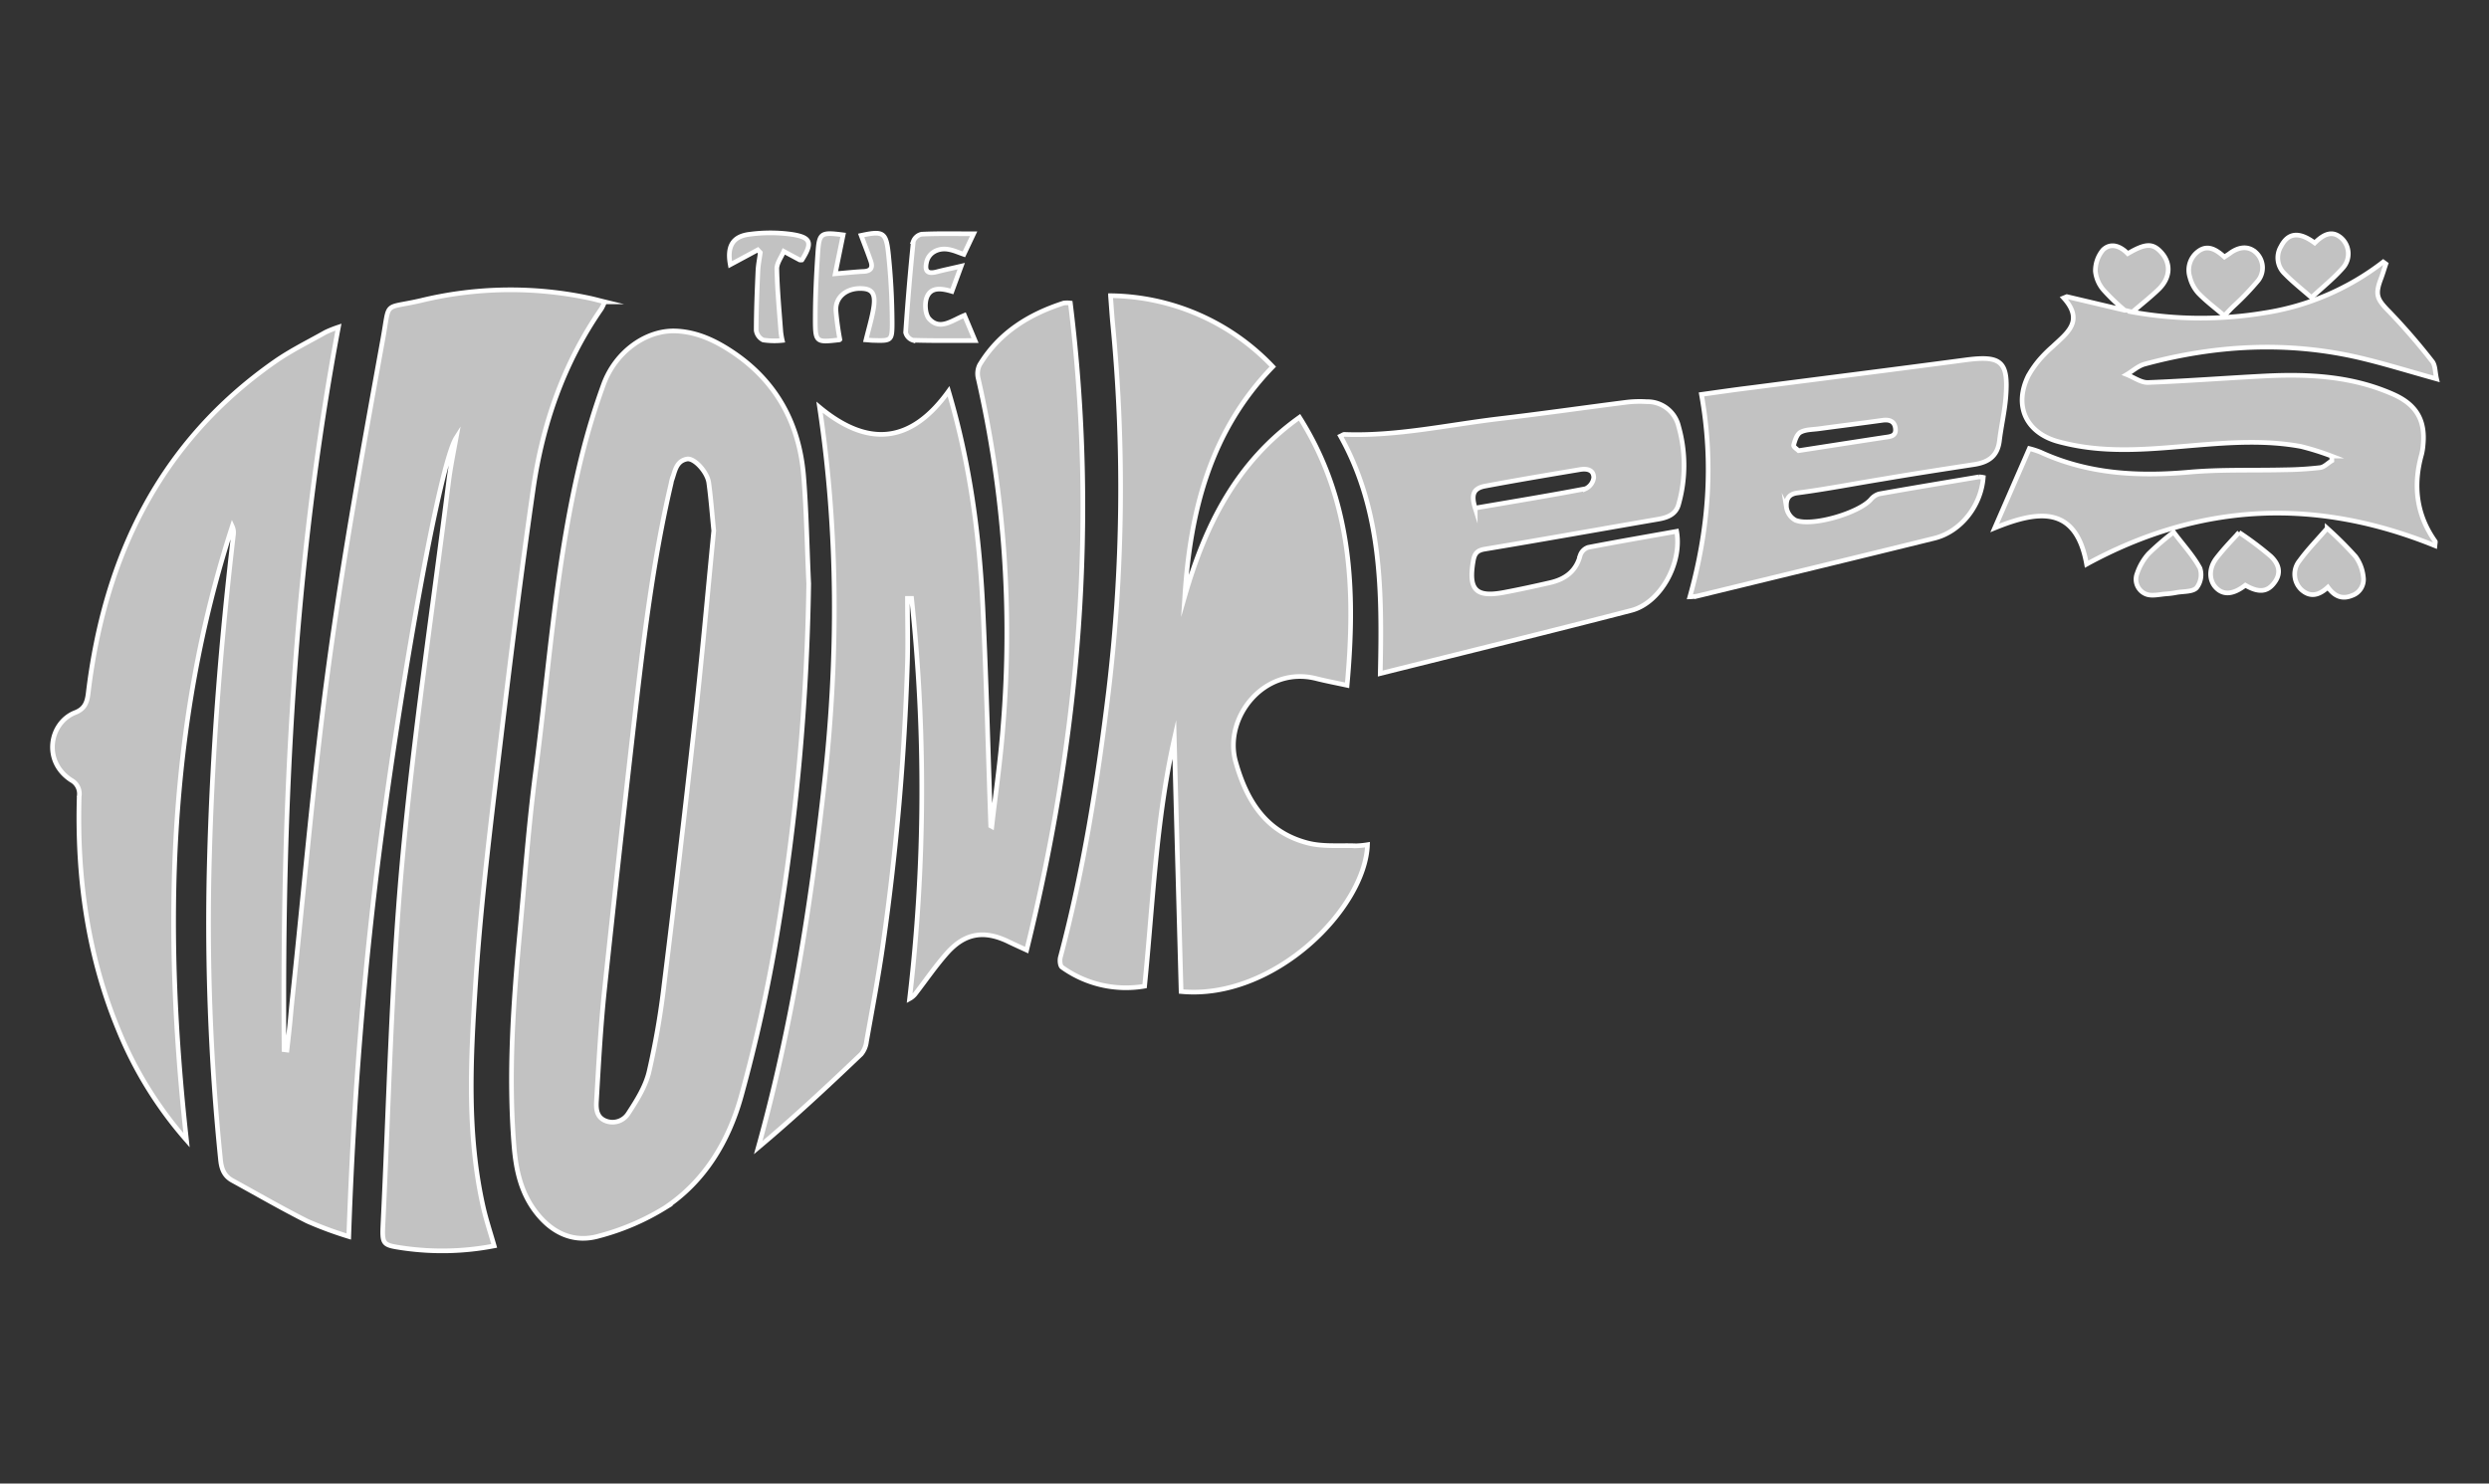 <svg id="Layer_1" data-name="Layer 1" xmlns="http://www.w3.org/2000/svg" viewBox="0 0 534.53 318.7">
  <rect x="0" y="0" width="534.53" height="318.7" fill="#333333" stroke="none"/>
  <defs>
    <style>
      .cls-1 {
        fill: #fff;
        fill-opacity: 0.7;
        stroke: #fff;
        stroke-miterlimit: 10;
      }
    </style>
  </defs>
  <title>footer-monkees</title>
  <g>
    <path class="cls-1" d="M40.06,244.93a83.64,83.64,0,0,1-14.63-23.69c-6.66-16.07-8.93-32.9-8.42-50.18a3.32,3.32,0,0,0-1.69-3.45c-6.3-4.08-4.64-12.37.79-14.52,2-.77,2.58-2.06,2.83-4.17C22.44,119.66,34.3,95,59,77.71c3.43-2.4,7.24-4.26,10.9-6.33a24.72,24.72,0,0,1,2.78-1.11C63,121.91,60.58,173.6,61,225.49l.63.08c.21-1.84.42-3.67.61-5.51s.33-3.69.53-5.53c2.57-24,4.61-48.14,7.87-72.08,3.18-23.34,7.41-46.54,11.6-69.73,1.5-8.29,0-6.27,8.16-8.16a81.45,81.45,0,0,1,36.33-.49c1,.22,1.93.48,3.12.77a9.91,9.91,0,0,1-.69,1.47C121.06,78,116.53,91.1,114.52,105c-3.09,21.41-5.68,42.9-8.23,64.38-1.64,13.8-3.22,27.63-4.13,41.48-1.06,16.21-2,32.5,1.65,48.58.62,2.69,1.5,5.32,2.32,8.2a58.65,58.65,0,0,1-19.55.47c-4.4-.64-4.54-.73-4.33-5.21,1.25-25.75,1.78-51.55,4.07-77.21,2.45-27.4,6.56-54.66,10-82,.38-3.08,1-6.12,1.64-9.63-3.43,5.41-11.3,49.47-16,85.07-3.78,28.59-6.06,57.26-7.06,86.5a81.2,81.2,0,0,1-8.9-3.29c-5.46-2.75-10.77-5.82-16.14-8.77-1.69-.94-2.29-2.43-2.49-4.35A502.54,502.54,0,0,1,45,183.59c.64-23,2.46-45.93,5.14-68.78a3.16,3.16,0,0,0-.26-1.74C35.93,156,35.08,199.9,40.06,244.93Z"/>
    <path class="cls-1" d="M173.68,125.39a497.71,497.71,0,0,1-6.83,75.46,344.45,344.45,0,0,1-7.63,34.49c-2.68,9.74-7.84,18.44-16.47,24.15a52.32,52.32,0,0,1-14,6c-5.43,1.6-10.08-.52-13.58-5-3.31-4.24-4.38-9.22-4.79-14.4-1.22-15.27-.17-30.48,1.24-45.68,1.06-11.49,1.89-23,3.38-34.46,3-22.94,4.44-46.13,10.1-68.67a150.47,150.47,0,0,1,4.52-14.71c2.58-7.06,9.23-11.8,15.69-11.46,4.6.24,8.59,2.19,12.34,4.74,9.28,6.33,14,15.36,14.93,26.31C173.21,109.9,173.32,117.65,173.68,125.39ZM153.28,114c-.35-3.46-.6-6.9-1.07-10.31-.33-2.32-3.13-5.37-4.68-5.08-2.42.46-2.59,2.79-3.28,4.63a4,4,0,0,0-.1.5c-4,17-6,34.31-8,51.62q-3.3,28.73-6.35,57.48c-.82,7.86-1.24,15.76-1.7,23.64-.1,1.6-.06,3.48,1.93,4.29a4,4,0,0,0,4.91-1.6c1.8-2.76,3.67-5.73,4.43-8.88a171.78,171.78,0,0,0,3.26-18.89q3.41-27.56,6.46-55.17C150.67,142.18,151.9,128.09,153.28,114Z"/>
    <path class="cls-1" d="M213,177.55c.82-7.16,1.87-14.3,2.4-21.47a246.24,246.24,0,0,0-5.33-74.81,4.26,4.26,0,0,1,.3-2.87c4.17-6.92,10.58-10.88,18.08-13.3a6,6,0,0,1,1.42,0c5.8,46.86,2,93-9.39,139-1.62-.74-3-1.37-4.3-2-5-2.28-9-1.6-12.75,2.58-2.46,2.76-4.56,5.84-6.82,8.77a4,4,0,0,1-1.27,1.09,386.67,386.67,0,0,0,.43-86l-.89,0c0,4.64.13,9.27,0,13.9a548,548,0,0,1-5.2,60.14c-1,7.08-2.34,14.11-3.59,21.15a5.19,5.19,0,0,1-1.14,2.72c-7.17,6.84-14.41,13.6-22.12,20.07,7.22-25.9,11.32-52.16,14.24-78.61,2.93-26.64,3-53.28-1.06-80.42,10.38,8.6,19.58,7.85,27.7-3.44,4.67,15.75,6.64,31.15,7.38,46.71s1.13,31.11,1.67,46.66Z"/>
    <path class="cls-1" d="M253.65,213c-.49-18.14-1-36.19-1.46-54.25-3.92,17.44-4.58,35.24-6.38,53.1a23.57,23.57,0,0,1-17.73-4.07c-.43-.3-.53-1.5-.35-2.17,5-18.76,8-37.86,10.34-57.11a369.11,369.11,0,0,0,.87-79.19c-.17-1.82-.28-3.65-.45-5.79a48.74,48.74,0,0,1,34.85,15.25C260,92.53,255.64,109.63,254.45,128c4.36-15.07,11-28.65,24.63-38.35,11.3,17.86,12.07,37.29,10.22,57.57-2.44-.53-4.57-.93-6.66-1.46-11.17-2.79-19.91,8.41-17.28,17.85,2.35,8.42,6.51,15.09,15.33,17.44,3.32.9,7,.51,10.52.65a19.28,19.28,0,0,0,2.47-.24C293.17,195.25,273.5,214.9,253.65,213Z"/>
    <path class="cls-1" d="M448.11,121.2c-2.28-12.73-10.45-11.56-19.73-7.78l7.44-17.06a18.19,18.19,0,0,1,2.36.76c10.2,4.7,20.88,5.28,31.89,4.31,6.85-.61,13.78-.34,20.68-.51a72.82,72.82,0,0,0,7.53-.47c.88-.11,1.67-1,2.5-1.48,0-.33,0-.67-.07-1a55.91,55.91,0,0,0-6.56-2.06c-7.53-1.39-15.1-.88-22.67-.25-9.06.76-18.13,1.75-27.17-.24-.9-.2-1.81-.41-2.69-.67-6.6-2-9.12-7.63-6.08-13.93a21.24,21.24,0,0,1,2.92-4.07,28.26,28.26,0,0,1,2.35-2.29c3-2.86,6.9-5.45,2.38-10.46l.68-.28,12.41,2.93a44.45,44.45,0,0,1-4.54-4.36,7.3,7.3,0,0,1-1.74-4,7,7,0,0,1,1.63-4.61c1.71-1.63,3.76-.81,5.32.8,3.76-2.2,5.29-2.27,7.07-.4,2.28,2.39,2.16,5.54-.43,8.06-1.63,1.57-3.42,3-5.65,4.89a83.07,83.07,0,0,0,28.43.17,55.34,55.34,0,0,0,25.44-10.93l.58.42c-.34,1-.63,2-1,3-1.41,3.64-.94,4.57,1.73,7.28a134.21,134.21,0,0,1,9.23,10.67c.67.84.59,2.29.93,3.76-5.81-1.61-11.09-3.26-16.46-4.53-15.5-3.63-30.92-2.79-46.21,1.34-1.39.37-2.59,1.48-3.88,2.25,1.53.6,3.08,1.76,4.58,1.71,8.58-.33,17.15-1,25.73-1.43,9.23-.42,18.36.14,27,4,4.88,2.18,6.86,5.54,6.34,10.83a12,12,0,0,1-.31,2c-1.89,6.69-1.15,13,2.91,18.73.07.1,0,.31-.06.92C497.45,106.89,472.6,107.84,448.11,121.2Z"/>
    <path class="cls-1" d="M360.07,114.14c1.24,6.9-3.54,15.43-9.77,17-17.82,4.61-35.7,9-53.88,13.55.37-17.52.39-35-8.54-51,.42-.19.63-.38.83-.37,11.11.43,21.93-2,32.86-3.32,9.28-1.09,18.53-2.42,27.8-3.6a23.53,23.53,0,0,1,4.28-.11,6.88,6.88,0,0,1,6.85,5.32,30.7,30.7,0,0,1,0,16.71c-.55,2.14-2.33,2.86-4.38,3.21-12.43,2.14-24.85,4.37-37.3,6.44-1.72.29-2.17,1.07-2.43,2.54-1.07,6.2.54,7.9,6.61,6.75,3.31-.62,6.6-1.34,9.88-2.09s5.63-2.47,6.5-5.94a2.7,2.7,0,0,1,1.71-1.65C347.31,116.38,353.6,115.3,360.07,114.14Zm-43.26-5c7.87-1.35,15.8-2.65,23.69-4.15a3.08,3.08,0,0,0,1.76-2.36c0-1.8-1.56-2-3-1.75-6.86,1.15-13.73,2.3-20.57,3.59C316.4,105,315.91,106.31,316.81,109.18Z"/>
    <path class="cls-1" d="M425.92,102.55c-.46,6.13-4.85,11.69-10.51,13.08-17,4.19-34,8.3-51,12.44a13.71,13.71,0,0,1-1.5.14c4-14.31,5.16-28.59,2.49-43.48,3.55-.49,7-1,10.45-1.42,15.45-2,30.9-3.94,46.34-6,7.59-1,9.17.34,8.58,7.94-.25,3.18-1,6.31-1.38,9.48-.42,3.33-2.46,4.62-5.55,5.07-6.5,1-13,2-19.45,3.1-6.14,1-12.26,2.19-18.43,3-2.25.3-2.38,1.83-2.3,3.14a3.76,3.76,0,0,0,1.95,2.72c3.57,1.41,13.56-1.54,16.15-4.46a3.66,3.66,0,0,1,1.79-1.2c7.12-1.27,14.26-2.45,21.39-3.65A4.51,4.51,0,0,1,425.92,102.55Zm-39.66-5.74c6.45-1,12.43-1.93,18.41-2.84,1.19-.18,2.57-.2,2.39-1.89-.16-1.53-1.2-2-2.72-1.8-4.58.64-9.17,1.21-13.75,1.83-1.33.18-2.82.14-3.93.75-.78.43-1.19,1.75-1.46,2.76C385.11,96,386,96.55,386.26,96.81Z"/>
    <path class="cls-1" d="M181.07,50.45c-.58,2.84-1.13,5.55-1.7,8.36,2.47-.21,4.29-.41,6.11-.5,1.49-.07,2-.76,1.55-2.12-.65-1.89-1.39-3.74-2.09-5.62,4.68-1,5.35-.69,5.84,3.81a148.56,148.56,0,0,1,.82,15.07c0,3.78-.22,3.79-4.11,3.67-.4,0-.81-.06-1.51-.11.53-2.15,1.11-4.12,1.5-6.13.68-3.42.08-4.7-2.1-4.88-3.37-.29-6,1.69-5.86,4.69a62.81,62.81,0,0,0,.85,6.25.18.18,0,0,1-.11.07c-5,.57-5.18.57-5.18-4.44,0-4.7.22-9.41.54-14.1C175.92,50,176.25,49.84,181.07,50.45Z"/>
    <path class="cls-1" d="M209.09,50.22,207,54.64c-1.14-.39-2-.79-3-1-2.38-.56-4.53.59-5,2.62s.19,2.65,2.2,2.13c1.48-.39,3-.7,5.23-1.22l-2,5.43c-2.28-.68-4.56-1-5.42,1.35-.48,1.32-.31,3.63.56,4.57,2.31,2.48,4.78.36,7.56-.77.71,1.69,1.42,3.37,2.27,5.41-4.8,0-9.09.06-13.36-.08a2.32,2.32,0,0,1-1.55-1.66q.65-9.8,1.65-19.57a2.45,2.45,0,0,1,1.78-1.54C201.4,50.14,204.92,50.22,209.09,50.22Z"/>
    <path class="cls-1" d="M168,73.13a16.22,16.22,0,0,1-4.1-.09A2.73,2.73,0,0,1,162.4,71c0-4.27.18-8.54.37-12.81.06-1.32.34-2.62.51-3.93l-.54-.58-5.91,3.18c-.72-3.89.47-6.08,4.12-6.53a33.41,33.41,0,0,1,9,0c4.26.64,4.6,1.8,2.27,5.51a1.2,1.2,0,0,1-.47,0L168.32,54c-.52,1.26-1.52,2.53-1.49,3.78.1,4.51.53,9,.86,13.53A17.39,17.39,0,0,0,168,73.13Z"/>
    <path class="cls-1" d="M477.69,67.83c-1.9-1.63-3.86-3.08-5.54-4.81a8,8,0,0,1-1.86-3.48,5,5,0,0,1,1.9-5.62c2-1.42,3.82-.25,5.52,1.28.32-.22.65-.42,1-.66,2.1-1.62,4.16-1.74,5.72-.34a4.48,4.48,0,0,1,.58,6,58,58,0,0,1-5,5.27C479.24,66.17,478.57,66.9,477.69,67.83Z"/>
    <path class="cls-1" d="M499.93,126.15c-1.92,1.76-3.81,2.26-5.75.48a4.59,4.59,0,0,1-.31-6.22c1.71-2.36,3.78-4.45,5.91-6.93a77.83,77.83,0,0,1,6.1,6.08,9,9,0,0,1,1.66,4.37,3.65,3.65,0,0,1-2.41,4C503,128.81,501.36,128.13,499.93,126.15Z"/>
    <path class="cls-1" d="M496.41,63.93c-2.07-1.82-4.05-3.37-5.79-5.16a4.71,4.71,0,0,1-.78-5.81c1.54-3,3.91-3.25,7.26-.77,2.23-2.2,3.92-2.54,5.62-1.14a4.56,4.56,0,0,1,.38,6.56C501.18,59.79,498.87,61.64,496.41,63.93Z"/>
    <path class="cls-1" d="M466.8,114.3c2,2.7,4.17,5,5.66,7.75a4.58,4.58,0,0,1-.73,4.23c-.85.89-2.8.74-4.27,1a17,17,0,0,1-2.13.29c-1.49.09-3.15.56-4.43.07a3.42,3.42,0,0,1-1.95-4.42,12.21,12.21,0,0,1,2.46-4.26A60.94,60.94,0,0,1,466.8,114.3Z"/>
    <path class="cls-1" d="M482.21,125.72c-2.6,2-4.64,2.16-6.22.63s-1.74-4.18,0-6.44,3.87-4.41,4.87-5.53a69.78,69.78,0,0,1,6.8,5.11c2.16,2.06,2.14,4.1.52,6C486.75,127.21,484.9,127.29,482.21,125.72Z"/>
  </g>
</svg>
